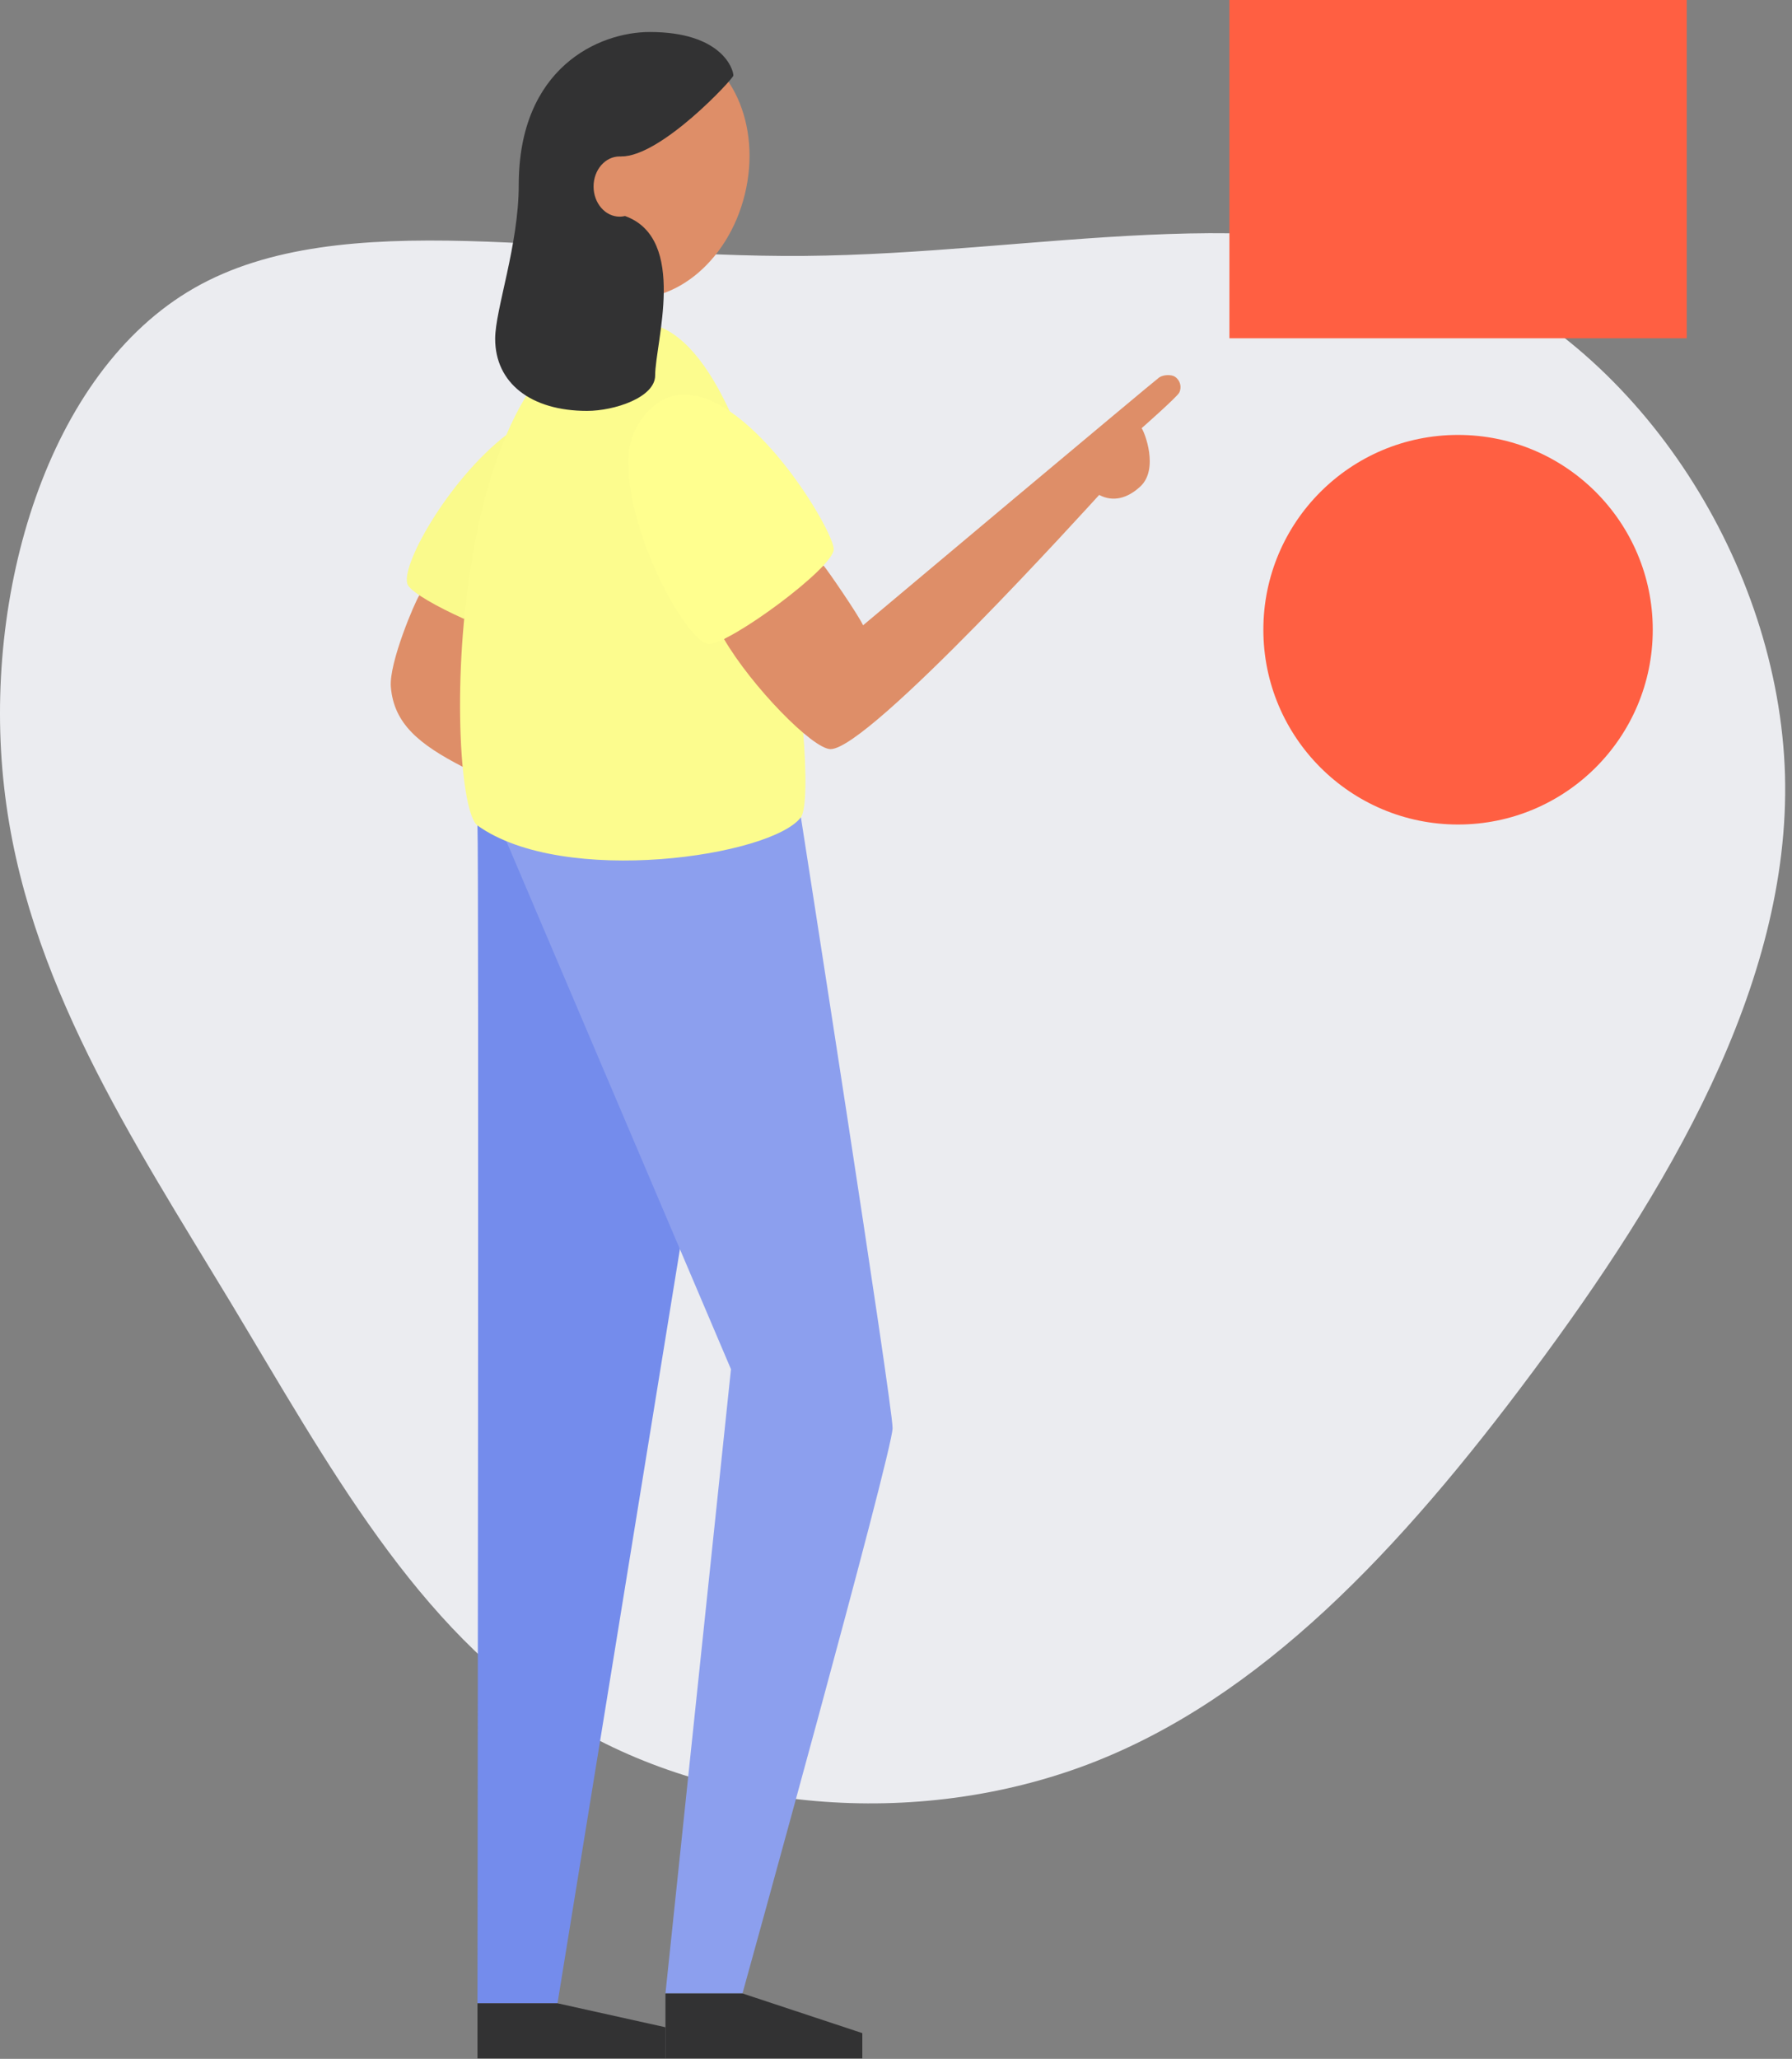 <?xml version="1.0" encoding="UTF-8"?>
<svg viewBox="0 0 209 240" version="1.1" xmlns="http://www.w3.org/2000/svg" xmlns:xlink="http://www.w3.org/1999/xlink">
  <rect x="0" y="0" width="209" height="240" fill="#808080" stroke="none"/>
  <path d="M169.848,31.863 C191.477,40.943 207.461,65.818 208.183,90.338 C208.862,114.901 194.276,139.057 178.788,159.873 C163.345,180.644 147.003,198.028 126.906,205.665 C106.769,213.296 82.839,211.176 65.681,200.517 C48.568,189.899 38.273,170.71 26.847,151.744 C15.424,132.827 2.963,114.088 0.479,91.736 C-2.05,69.43 5.446,43.424 22.651,33.578 C39.855,23.733 66.718,30.058 93.81,29.832 C120.902,29.605 148.175,22.834 169.848,31.863 Z" id="Path" fill="#EBECF0"></path>
  <path d="M55.688,96.226 C55.863,99.758 55.688,233.522 55.688,233.522 L65.021,233.522 L79.297,145.616 C79.477,142.766 82.079,111.259 82.079,111.259 L65.648,94.381 L55.688,96.226 Z" id="Path" fill="#748CEC"></path>
  <path d="M93.409,95.273 C93.409,95.273 104.102,163.69 104.102,166.475 C104.102,169.261 86.594,232.377 86.594,232.377 L77.611,232.377 L85.253,159.607 L59.052,98.047" id="Path" fill="#8C9FEE"></path>
  <path d="M48.908,69.39 C48.42,70.098 45.352,77.255 45.584,80.073 C45.939,84.382 48.897,86.766 53.956,89.382 C55.41,89.382 56.962,72.582 56.962,72.582 L52.412,69.39 L48.908,69.39 Z" id="Path" fill="#DE8E68"></path>
  <path d="M59.052,50.699 C52.24,55.962 46.462,66.322 47.585,68.229 C48.124,69.121 50.931,70.71 54.136,72.154" id="Path" fill="#FAFA8C"></path>
  <ellipse id="Oval" fill="#DE8E68" transform="translate(75.3, 19.818) rotate(-76.27) translate(-75.3, -19.818) " cx="75.3" cy="19.818" rx="15.119" ry="11.911"></ellipse>
  <path d="M74.548,37.632 C89.7,37.632 95.89,91.962 93.403,95.275 C90.012,99.795 65.748,103.434 55.693,96.229 C51.825,93.468 51.238,37.632 74.548,37.632 Z" id="Path" fill="#FCFC8E"></path>
  <polyline id="Path" fill="#323233" points="55.688 233.522 55.688 239.941 77.611 239.941 77.611 236.315 65.021 233.522"></polyline>
  <polyline id="Path" fill="#323233" points="77.611 232.377 77.611 239.941 100.571 239.941 100.571 236.999 86.605 232.377"></polyline>
  <path d="M96.038,65.915 C96.463,66.368 100.145,71.741 100.66,72.889 C101.686,72.013 134.642,44.382 135.184,44.008 C135.725,43.634 136.663,43.666 137.029,43.914 C137.644,44.316 137.86,45.115 137.533,45.772 C137.242,46.311 133.145,49.915 133.145,49.915 C133.479,50.333 135.189,54.669 132.999,56.706 C131.51,58.093 129.821,58.554 128.197,57.694 C127.119,58.861 101.363,87.324 96.87,87.324 C94.791,87.324 87.658,80.005 84.442,74.492" id="Path" fill="#DE8E68"></path>
  <path d="M73.266,53.789 C73.266,62.677 80.269,75.068 82.694,75.068 C85.118,75.068 97.239,66.179 97.239,64.024 C97.239,61.869 87.811,45.977 79.731,45.977 C76.498,45.977 73.266,49.479 73.266,53.789 Z" id="Path" fill="#FFFF8F"></path>
  <path d="M72.458,18.236 C77.102,18.271 85.533,9.161 85.533,8.808 C85.533,8 84.1,3.731 75.785,3.731 C69.845,3.731 60.501,7.89 60.501,21.549 C60.501,28.582 57.751,36.094 57.751,39.488 C57.751,44.646 61.907,47.898 68.471,47.898 C71.642,47.898 76.409,46.335 76.409,43.771 C76.409,40.022 80.256,27.838 72.908,25.185" id="Path" fill="#323233"></path>
  <path d="M73.745,24.813 C73.305,25.1 72.792,25.253 72.267,25.255 C70.589,25.255 69.228,23.682 69.228,21.74 C69.228,19.798 70.589,18.238 72.267,18.238 C72.581,18.238 72.893,18.293 73.188,18.4" id="Path" fill="#DE8E68"></path>
  <path d="M170.053,50.699 C182.593,50.699 192.76,60.865 192.76,73.406 C192.76,85.947 182.593,96.113 170.053,96.113 C157.512,96.113 147.345,85.947 147.345,73.406 C147.345,60.865 157.512,50.699 170.053,50.699 Z M196.722,3.12638804e-13 L196.722,39.429 L143.386,39.429 L143.386,3.12638804e-13 L196.722,3.12638804e-13 Z" id="Combined-Shape" fill="#FF5F42"></path>
</svg>
